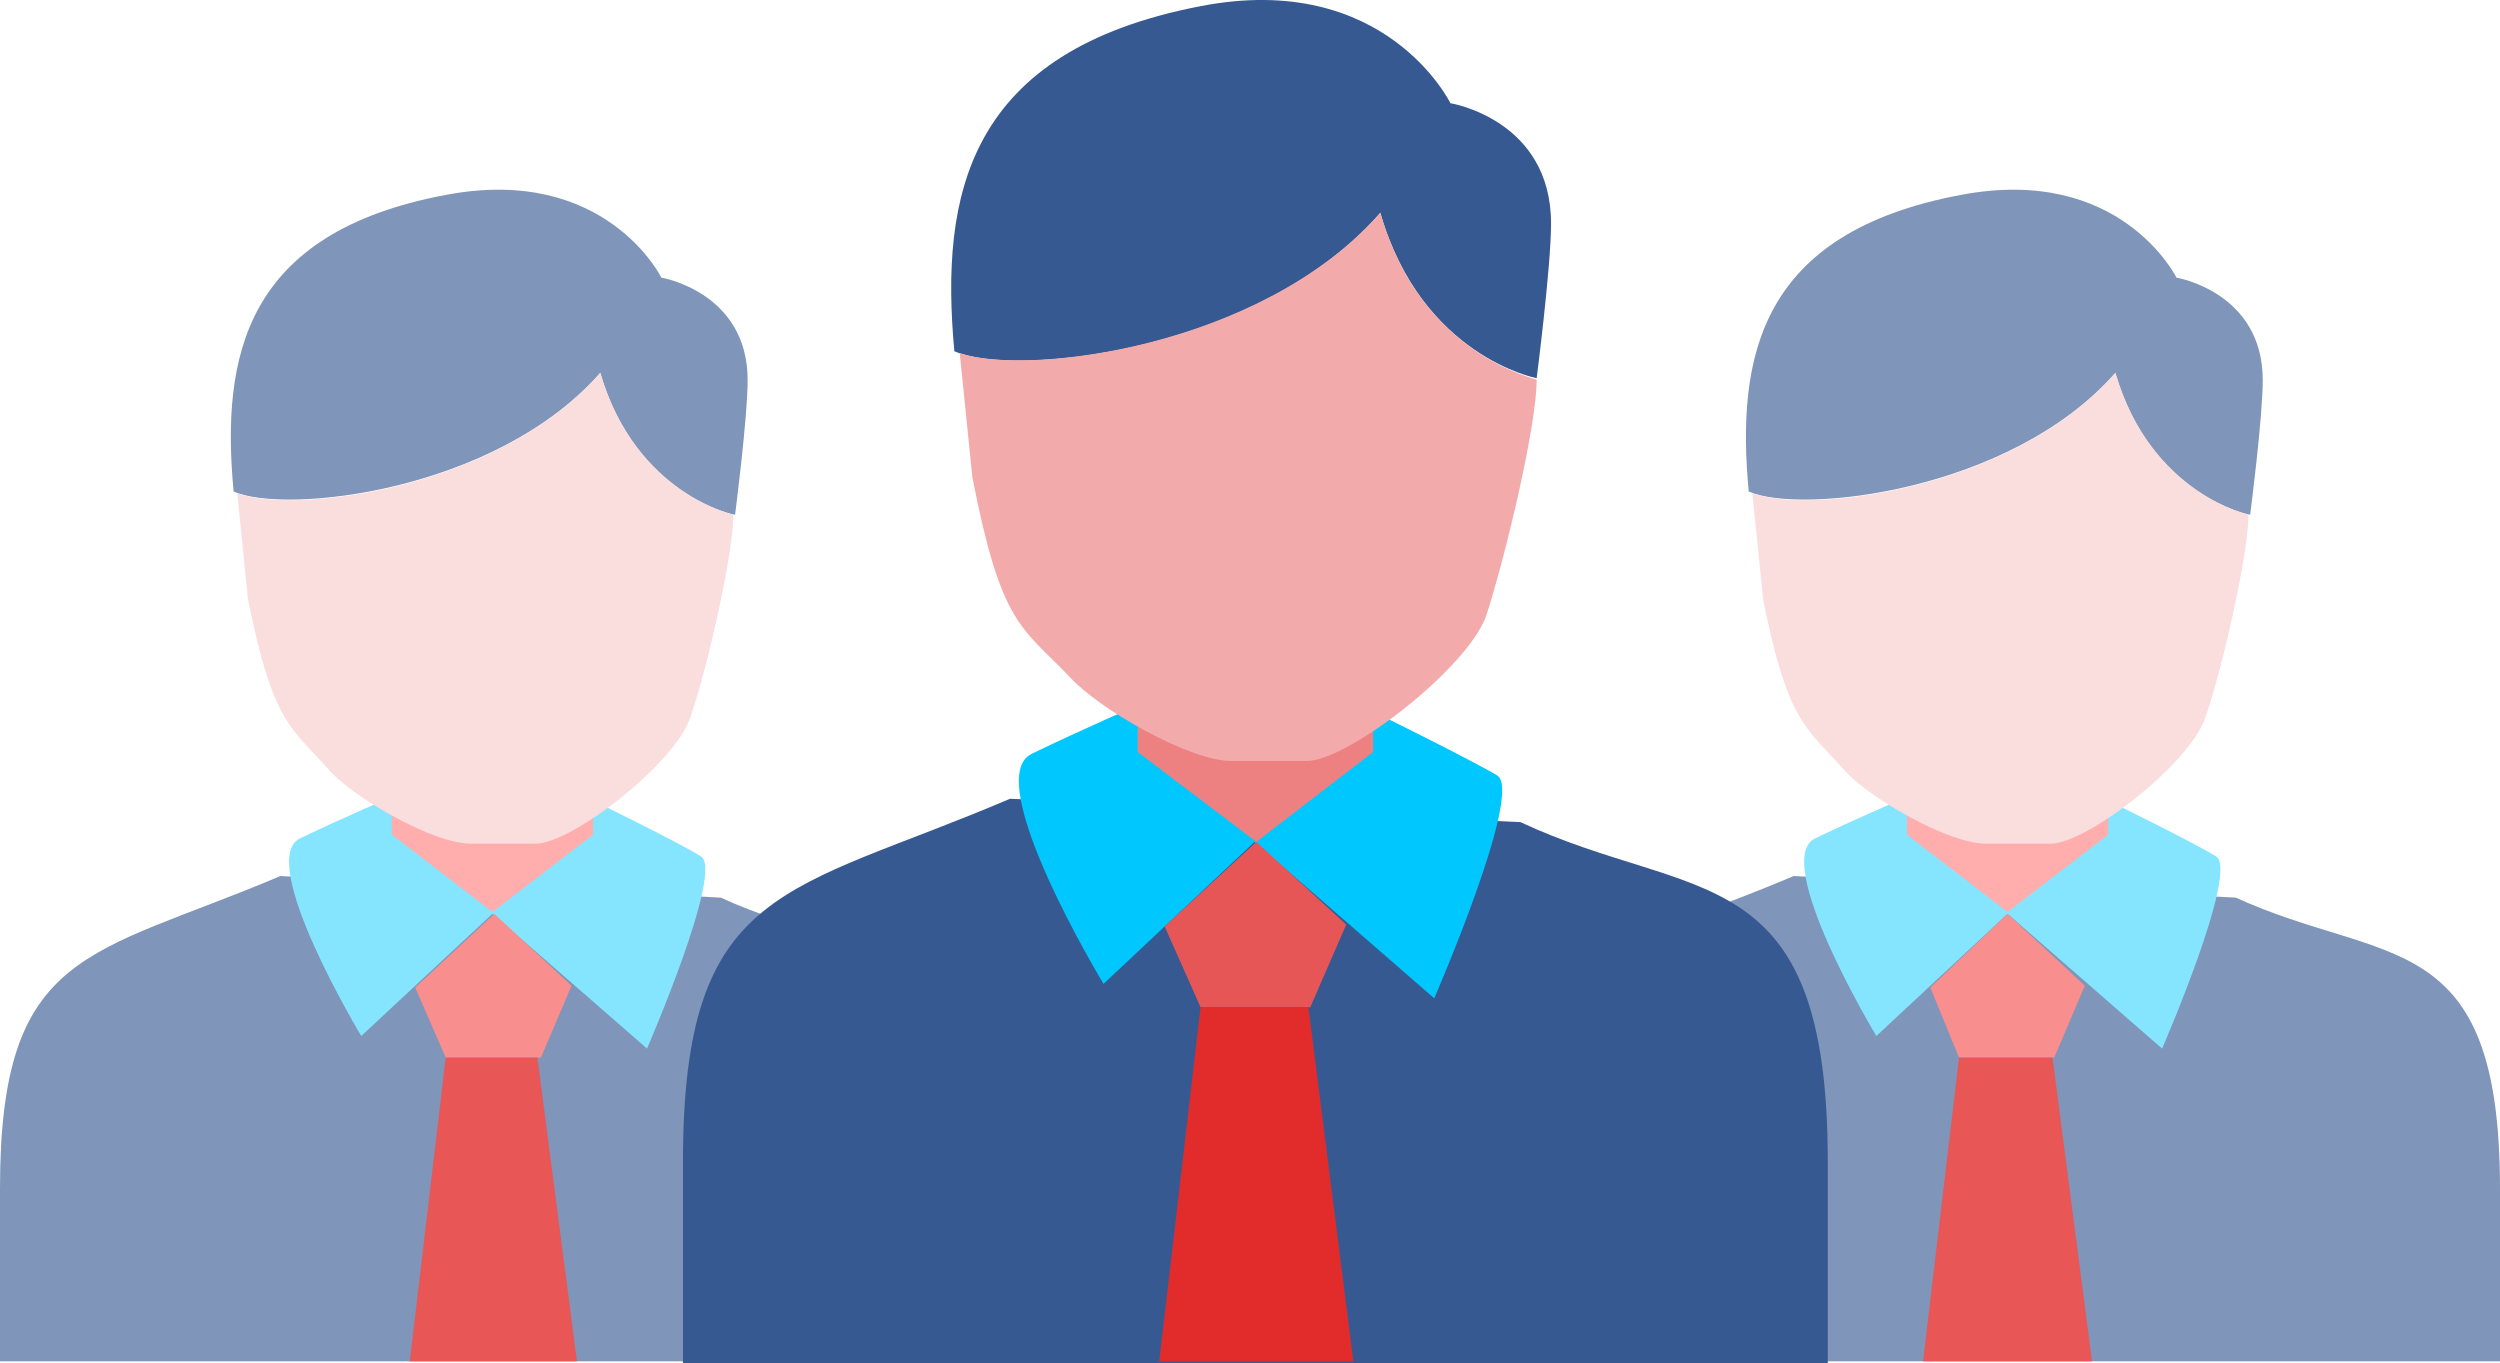 <svg xmlns="http://www.w3.org/2000/svg" viewBox="0 0 202.572 110.45">
  <defs>
    <style>
      .cls-1 {
        opacity: 0.8;
      }

      .cls-2 {
        fill: #5f7aa7;
      }

      .cls-3 {
        fill: #66deff;
      }

      .cls-4 {
        fill: #f77272;
      }

      .cls-5 {
        fill: #e22c2c;
      }

      .cls-6 {
        fill: #f99;
      }

      .cls-7 {
        fill: #f9d4d4;
      }

      .cls-8 {
        fill: #375992;
      }

      .cls-9 {
        fill: #00c8ff;
      }

      .cls-10 {
        fill: #e75656;
      }

      .cls-11 {
        fill: #ed8080;
      }

      .cls-12 {
        fill: #f3aaaa;
      }
    </style>
  </defs>
  <g id="Symbol_4_1" data-name="Symbol 4 – 1" transform="translate(-444.268 -1810.729)">
    <g id="Group_36" data-name="Group 36" class="cls-1" transform="translate(566.889 1826.096)">
      <g id="Group_35" data-name="Group 35" transform="translate(0 49.065)">
        <g id="Group_34" data-name="Group 34">
          <path id="Path_185" data-name="Path 185" class="cls-2" d="M142.743,50.548c12.087,5.534,21.408,2.184,21.408,23.592V88.12H84.2V74.14c0-19.514,7.282-18.786,22.718-25.34" transform="translate(-84.2 -42.247)"/>
          <path id="Path_186" data-name="Path 186" class="cls-3" d="M108.709,44.4s-3.786,1.6-7.427,3.35,4.951,16.019,4.951,16.019l10.631-9.9,12.524,10.922s6.262-14.417,4.369-15.582-8.738-4.515-8.738-4.515" transform="translate(-76.816 -44.254)"/>
          <path id="Path_187" data-name="Path 187" class="cls-4" d="M107.4,56.871l2.33,5.68h7.718l2.476-5.825L113.662,50.9Z" transform="translate(-73.614 -41.288)"/>
          <path id="Path_188" data-name="Path 188" class="cls-5" d="M120.689,83.512H107L109.913,58.9h7.573Z" transform="translate(-73.796 -37.638)"/>
          <path id="Path_189" data-name="Path 189" class="cls-6" d="M118.042,45.756H112.8c-2.913,0-4.078.146-6.7-1.456v3.2l8.155,6.262,8.155-6.262V44.3A10.613,10.613,0,0,1,118.042,45.756Z" transform="translate(-74.207 -44.3)"/>
        </g>
      </g>
      <path id="Path_190" data-name="Path 190" class="cls-4" d="M108.5,48.8" transform="translate(-73.112 6.818)"/>
      <path id="Path_191" data-name="Path 191" class="cls-2" d="M138,36.955s-8.01-1.456-10.922-11.5c-8.447,9.612-25.485,11.5-29.709,9.612-1.019-10.922.874-20.971,17.184-24.029,12.961-2.476,17.476,6.7,17.476,6.7s6.99,1.165,6.99,8.3C139.021,29.091,138,36.955,138,36.955Z" transform="translate(-78.293 -10.609)"/>
      <path id="Path_192" data-name="Path 192" class="cls-7" d="M126.917,20.8c-8.3,9.466-24.757,11.5-29.417,9.757l.874,8.592c2.039,10.194,3.5,10.34,6.7,13.981,2.039,2.184,8.3,5.825,11.359,5.825h5.243c2.913,0,11.214-6.408,12.524-10.194,1.456-4.223,3.5-13.4,3.5-16.456C137.84,32.3,129.83,30.7,126.917,20.8Z" transform="translate(-78.131 -5.959)"/>
    </g>
    <g id="Group_39" data-name="Group 39" class="cls-1" transform="translate(444.268 1826.096)">
      <g id="Group_38" data-name="Group 38" transform="translate(0 49.065)">
        <g id="Group_37" data-name="Group 37">
          <path id="Path_193" data-name="Path 193" class="cls-2" d="M58.4,50.548c12.087,5.534,21.408,2.184,21.408,23.592V88.12H0V74.14C0,54.625,7.282,55.353,22.718,48.8" transform="translate(0 -42.247)"/>
          <path id="Path_194" data-name="Path 194" class="cls-3" d="M24.409,44.4s-3.786,1.6-7.427,3.35,4.951,16.019,4.951,16.019l10.631-9.9L45.088,64.788s6.262-14.417,4.369-15.582-8.738-4.515-8.738-4.515" transform="translate(7.339 -44.254)"/>
          <path id="Path_195" data-name="Path 195" class="cls-4" d="M23.1,56.871l2.476,5.68h7.718l2.476-5.825L29.508,50.9Z" transform="translate(10.541 -41.288)"/>
          <path id="Path_196" data-name="Path 196" class="cls-5" d="M36.344,83.512H22.8L25.713,58.9H33.14Z" transform="translate(10.404 -37.638)"/>
          <path id="Path_197" data-name="Path 197" class="cls-6" d="M33.742,45.756H28.5c-2.913,0-4.078.146-6.7-1.456v3.2l8.155,6.262L38.111,47.5V44.3A9.479,9.479,0,0,1,33.742,45.756Z" transform="translate(9.947 -44.3)"/>
        </g>
      </g>
      <path id="Path_198" data-name="Path 198" class="cls-4" d="M24.2,48.8" transform="translate(11.043 6.818)"/>
      <path id="Path_199" data-name="Path 199" class="cls-2" d="M53.7,36.955s-8.01-1.456-10.922-11.5c-8.447,9.612-25.485,11.5-29.709,9.612-1.019-10.922.874-20.971,17.184-24.029,12.961-2.476,17.476,6.7,17.476,6.7s6.99,1.165,6.99,8.3C54.721,29.091,53.7,36.955,53.7,36.955Z" transform="translate(5.861 -10.609)"/>
      <path id="Path_200" data-name="Path 200" class="cls-7" d="M42.617,20.8c-8.3,9.466-24.757,11.5-29.417,9.757l.874,8.592c2.039,10.194,3.5,10.34,6.7,13.981,2.039,2.184,8.3,5.825,11.359,5.825h5.243c2.913,0,11.214-6.408,12.524-10.194,1.456-4.223,3.5-13.4,3.5-16.456C53.54,32.3,45.53,30.7,42.617,20.8Z" transform="translate(6.023 -5.959)"/>
    </g>
    <g id="Group_42" data-name="Group 42" transform="translate(499.608 1810.729)">
      <g id="Group_41" data-name="Group 41" transform="translate(0 57.15)">
        <g id="Group_40" data-name="Group 40">
          <path id="Path_201" data-name="Path 201" class="cls-8" d="M105.864,46.393c13.981,6.553,24.9,2.621,24.9,27.524V90.228H38V73.917c0-22.573,8.447-21.7,26.5-29.417" transform="translate(-38 -36.927)"/>
          <path id="Path_202" data-name="Path 202" class="cls-9" d="M66.317,39.3s-4.369,1.893-8.592,3.932S63.55,61.873,63.55,61.873l12.233-11.5,14.563,12.67s7.282-16.747,5.1-18.058-10.194-5.243-10.194-5.243" transform="translate(-29.472 -39.3)"/>
          <path id="Path_203" data-name="Path 203" class="cls-10" d="M64.8,53.745,67.713,60.3H76.6l2.913-6.7-7.282-6.7Z" transform="translate(-25.771 -35.832)"/>
          <path id="Path_204" data-name="Path 204" class="cls-5" d="M80.228,84.789H64.5L67.849,56.1h8.738Z" transform="translate(-25.908 -31.634)"/>
          <path id="Path_205" data-name="Path 205" class="cls-11" d="M77.281,40.9H71.164c-3.349,0-4.66.146-7.864-1.6v3.786l9.612,7.282,9.466-7.282V39.3A14.791,14.791,0,0,1,77.281,40.9Z" transform="translate(-26.455 -39.3)"/>
        </g>
      </g>
      <path id="Path_206" data-name="Path 206" class="cls-4" d="M66.1,44.5" transform="translate(-25.178 20.223)"/>
      <path id="Path_207" data-name="Path 207" class="cls-8" d="M100.364,30.7s-9.32-1.748-12.67-13.4C77.937,28.518,58.132,30.7,53.18,28.518,52.015,15.848,54.2,4.2,73.132.556c15-2.913,20.243,7.864,20.243,7.864s8.155,1.311,8.155,9.757C101.529,21.673,100.364,30.7,100.364,30.7Z" transform="translate(-31.19 -0.057)"/>
      <path id="Path_208" data-name="Path 208" class="cls-12" d="M87.478,11.9C77.866,22.822,58.788,25.152,53.4,23.259l1.019,10.049c2.33,11.942,3.932,12.087,7.864,16.165,2.33,2.621,9.757,6.845,13.107,6.845h6.116c3.349,0,13.107-7.573,14.563-11.8,1.6-4.951,4.078-15.437,4.078-19.078C100.147,25.3,90.827,23.55,87.478,11.9Z" transform="translate(-30.973 5.347)"/>
    </g>
  </g>
</svg>
